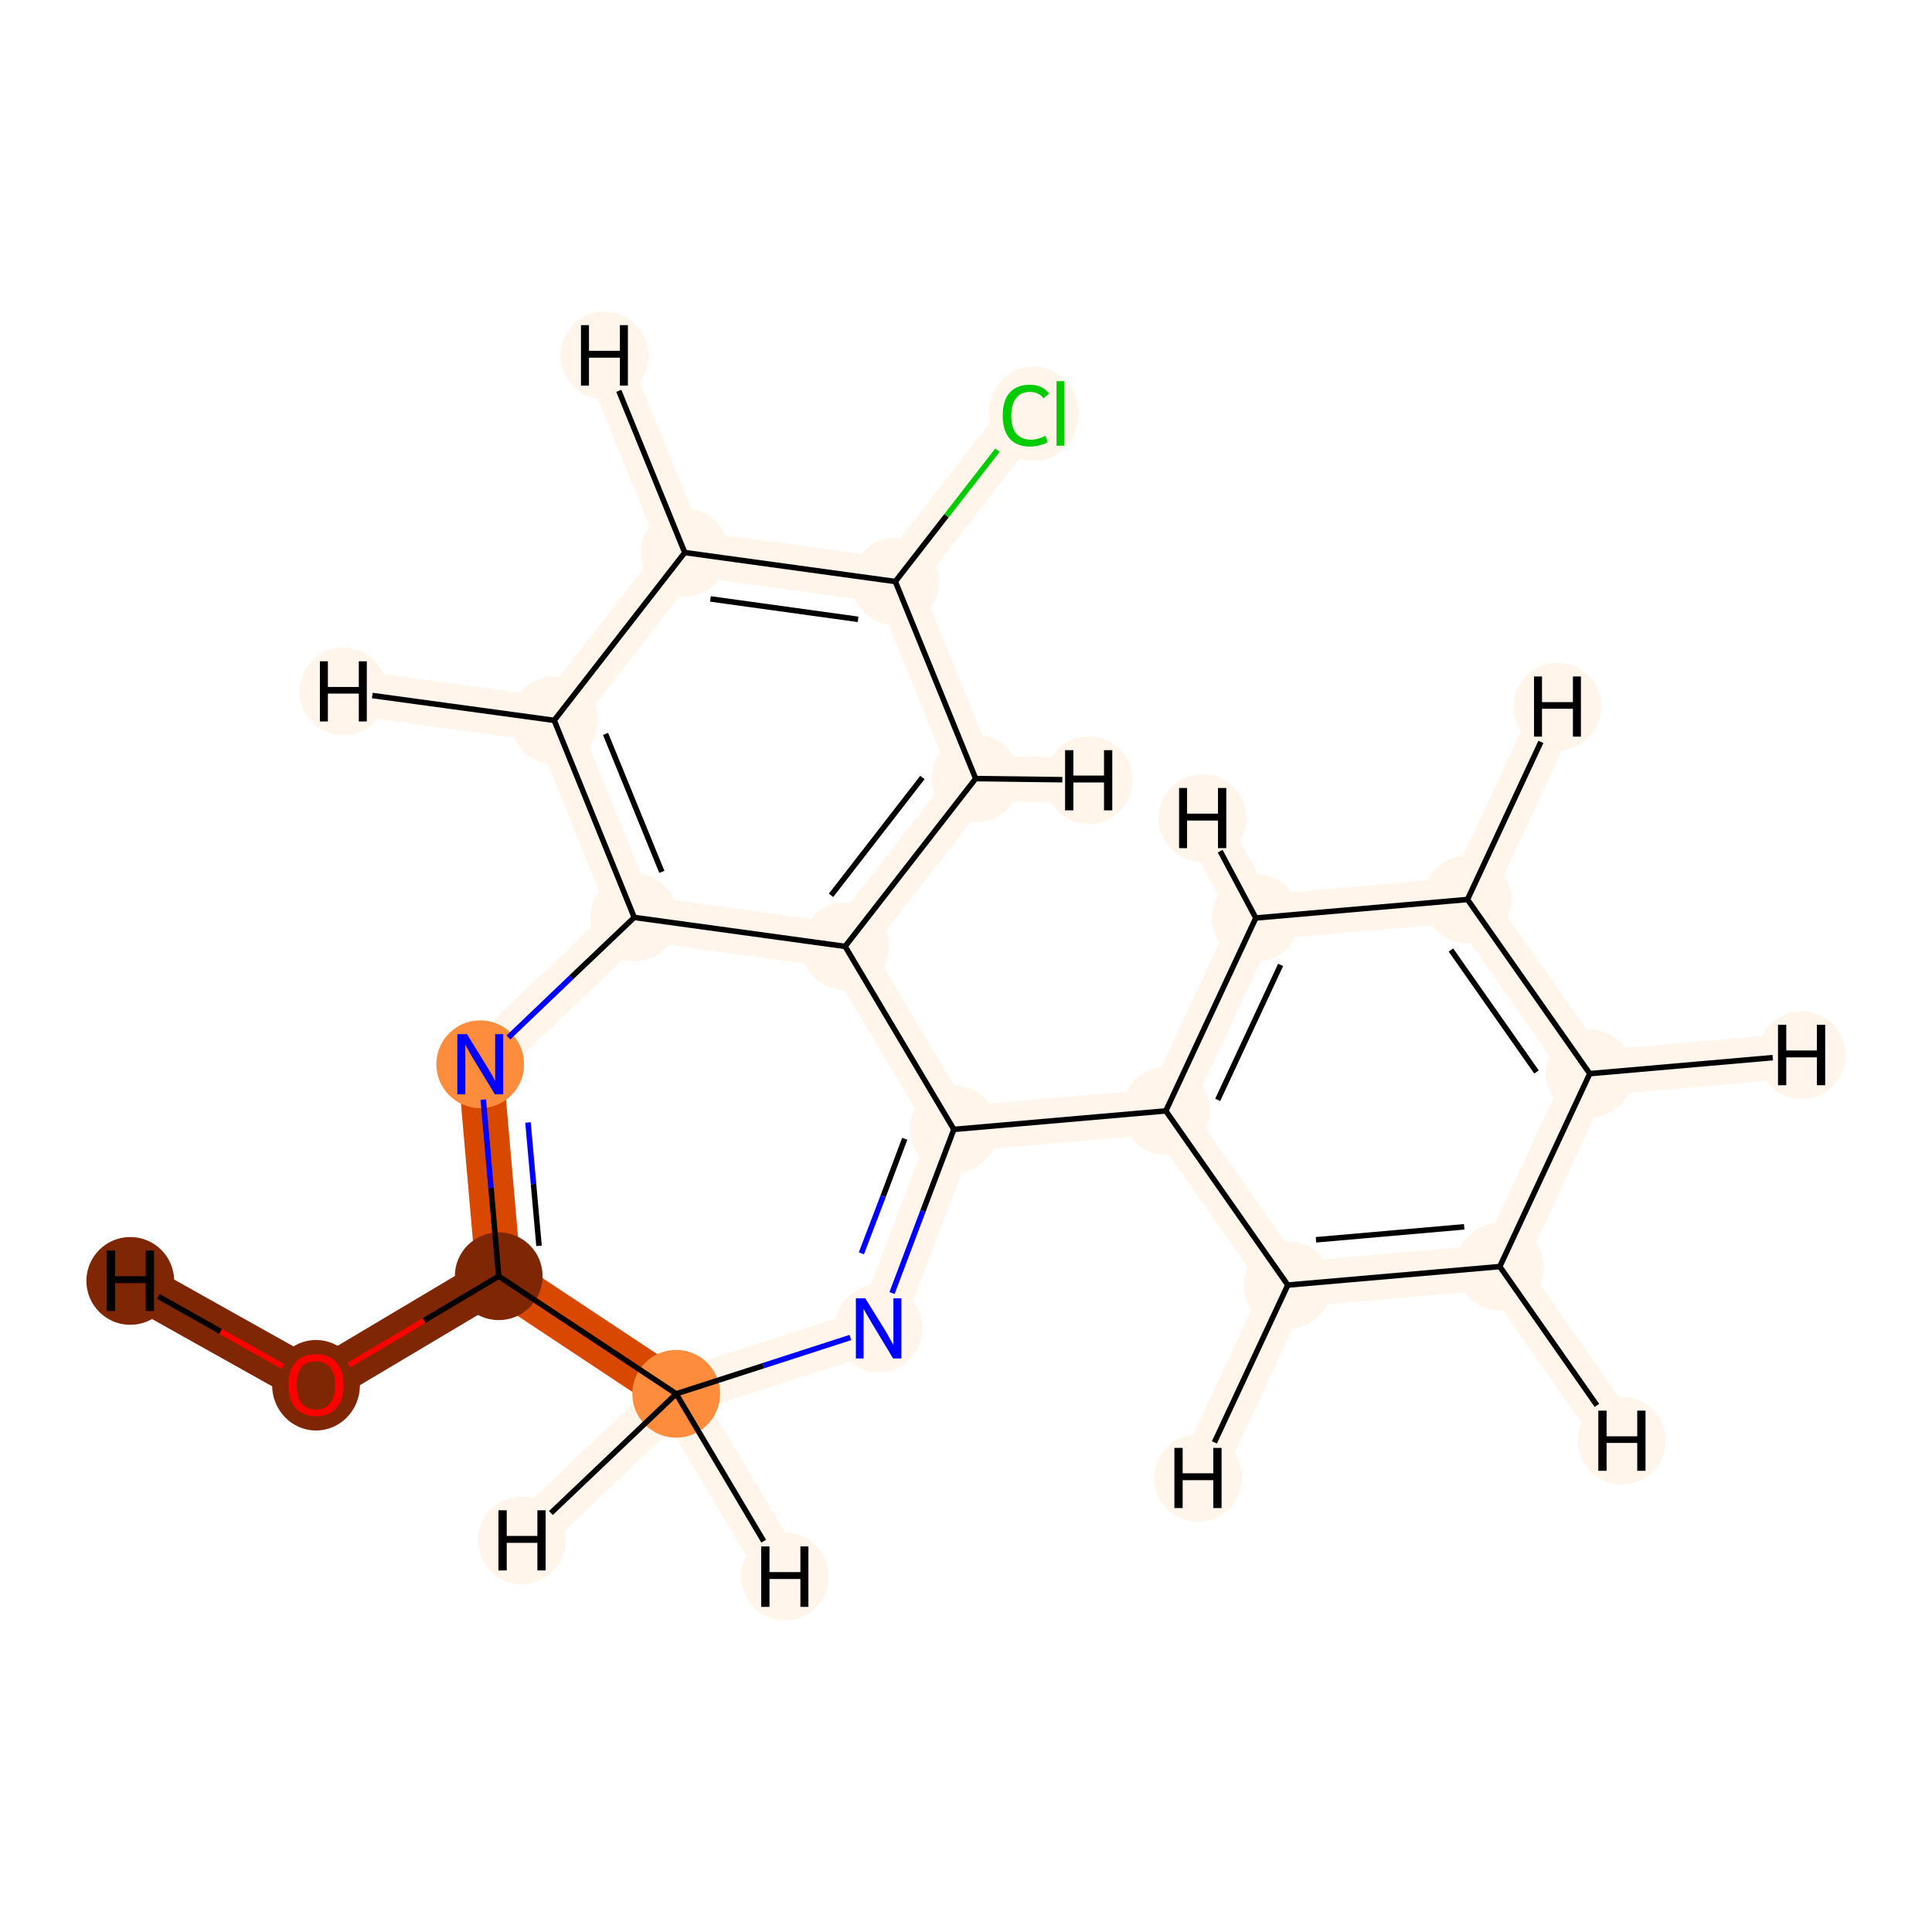 <?xml version='1.0' encoding='iso-8859-1'?>
<svg version='1.1' baseProfile='full'
              xmlns='http://www.w3.org/2000/svg'
                      xmlns:rdkit='http://www.rdkit.org/xml'
                      xmlns:xlink='http://www.w3.org/1999/xlink'
                  xml:space='preserve'
width='700px' height='700px' viewBox='0 0 700 700'>
<!-- END OF HEADER -->
<rect style='opacity:1.0;fill:#FFFFFF;stroke:none' width='700.0' height='700.0' x='0.0' y='0.0'> </rect>
<path d='M 371.7,149.8 L 324.4,210.7' style='fill:none;fill-rule:evenodd;stroke:#FFF5EB;stroke-width:16.4px;stroke-linecap:butt;stroke-linejoin:miter;stroke-opacity:1' />
<path d='M 324.4,210.7 L 248.1,200.2' style='fill:none;fill-rule:evenodd;stroke:#FFF5EB;stroke-width:16.4px;stroke-linecap:butt;stroke-linejoin:miter;stroke-opacity:1' />
<path d='M 324.4,210.7 L 353.5,282.1' style='fill:none;fill-rule:evenodd;stroke:#FFF5EB;stroke-width:16.4px;stroke-linecap:butt;stroke-linejoin:miter;stroke-opacity:1' />
<path d='M 248.1,200.2 L 200.8,261.0' style='fill:none;fill-rule:evenodd;stroke:#FFF5EB;stroke-width:16.4px;stroke-linecap:butt;stroke-linejoin:miter;stroke-opacity:1' />
<path d='M 248.1,200.2 L 219.0,128.8' style='fill:none;fill-rule:evenodd;stroke:#FFF5EB;stroke-width:16.4px;stroke-linecap:butt;stroke-linejoin:miter;stroke-opacity:1' />
<path d='M 200.8,261.0 L 229.8,332.4' style='fill:none;fill-rule:evenodd;stroke:#FFF5EB;stroke-width:16.4px;stroke-linecap:butt;stroke-linejoin:miter;stroke-opacity:1' />
<path d='M 200.8,261.0 L 124.4,250.5' style='fill:none;fill-rule:evenodd;stroke:#FFF5EB;stroke-width:16.4px;stroke-linecap:butt;stroke-linejoin:miter;stroke-opacity:1' />
<path d='M 229.8,332.4 L 306.2,342.9' style='fill:none;fill-rule:evenodd;stroke:#FFF5EB;stroke-width:16.4px;stroke-linecap:butt;stroke-linejoin:miter;stroke-opacity:1' />
<path d='M 229.8,332.4 L 174.0,385.6' style='fill:none;fill-rule:evenodd;stroke:#FFF5EB;stroke-width:16.4px;stroke-linecap:butt;stroke-linejoin:miter;stroke-opacity:1' />
<path d='M 306.2,342.9 L 353.5,282.1' style='fill:none;fill-rule:evenodd;stroke:#FFF5EB;stroke-width:16.4px;stroke-linecap:butt;stroke-linejoin:miter;stroke-opacity:1' />
<path d='M 306.2,342.9 L 345.6,409.2' style='fill:none;fill-rule:evenodd;stroke:#FFF5EB;stroke-width:16.4px;stroke-linecap:butt;stroke-linejoin:miter;stroke-opacity:1' />
<path d='M 353.5,282.1 L 394.5,282.7' style='fill:none;fill-rule:evenodd;stroke:#FFF5EB;stroke-width:16.4px;stroke-linecap:butt;stroke-linejoin:miter;stroke-opacity:1' />
<path d='M 345.6,409.2 L 318.3,481.3' style='fill:none;fill-rule:evenodd;stroke:#FFF5EB;stroke-width:16.4px;stroke-linecap:butt;stroke-linejoin:miter;stroke-opacity:1' />
<path d='M 345.6,409.2 L 422.4,402.5' style='fill:none;fill-rule:evenodd;stroke:#FFF5EB;stroke-width:16.4px;stroke-linecap:butt;stroke-linejoin:miter;stroke-opacity:1' />
<path d='M 318.3,481.3 L 245.0,505.0' style='fill:none;fill-rule:evenodd;stroke:#FFF5EB;stroke-width:16.4px;stroke-linecap:butt;stroke-linejoin:miter;stroke-opacity:1' />
<path d='M 245.0,505.0 L 180.7,462.4' style='fill:none;fill-rule:evenodd;stroke:#D94801;stroke-width:16.4px;stroke-linecap:butt;stroke-linejoin:miter;stroke-opacity:1' />
<path d='M 245.0,505.0 L 284.4,571.2' style='fill:none;fill-rule:evenodd;stroke:#FFF5EB;stroke-width:16.4px;stroke-linecap:butt;stroke-linejoin:miter;stroke-opacity:1' />
<path d='M 245.0,505.0 L 189.1,558.1' style='fill:none;fill-rule:evenodd;stroke:#FFF5EB;stroke-width:16.4px;stroke-linecap:butt;stroke-linejoin:miter;stroke-opacity:1' />
<path d='M 180.7,462.4 L 174.0,385.6' style='fill:none;fill-rule:evenodd;stroke:#D94801;stroke-width:16.4px;stroke-linecap:butt;stroke-linejoin:miter;stroke-opacity:1' />
<path d='M 180.7,462.4 L 114.5,501.8' style='fill:none;fill-rule:evenodd;stroke:#7F2704;stroke-width:16.4px;stroke-linecap:butt;stroke-linejoin:miter;stroke-opacity:1' />
<path d='M 114.5,501.8 L 47.2,464.1' style='fill:none;fill-rule:evenodd;stroke:#7F2704;stroke-width:16.4px;stroke-linecap:butt;stroke-linejoin:miter;stroke-opacity:1' />
<path d='M 422.4,402.5 L 455.0,332.6' style='fill:none;fill-rule:evenodd;stroke:#FFF5EB;stroke-width:16.4px;stroke-linecap:butt;stroke-linejoin:miter;stroke-opacity:1' />
<path d='M 422.4,402.5 L 466.6,465.6' style='fill:none;fill-rule:evenodd;stroke:#FFF5EB;stroke-width:16.4px;stroke-linecap:butt;stroke-linejoin:miter;stroke-opacity:1' />
<path d='M 455.0,332.6 L 531.7,325.9' style='fill:none;fill-rule:evenodd;stroke:#FFF5EB;stroke-width:16.4px;stroke-linecap:butt;stroke-linejoin:miter;stroke-opacity:1' />
<path d='M 455.0,332.6 L 435.7,296.4' style='fill:none;fill-rule:evenodd;stroke:#FFF5EB;stroke-width:16.4px;stroke-linecap:butt;stroke-linejoin:miter;stroke-opacity:1' />
<path d='M 531.7,325.9 L 576.0,389.0' style='fill:none;fill-rule:evenodd;stroke:#FFF5EB;stroke-width:16.4px;stroke-linecap:butt;stroke-linejoin:miter;stroke-opacity:1' />
<path d='M 531.7,325.9 L 564.3,256.0' style='fill:none;fill-rule:evenodd;stroke:#FFF5EB;stroke-width:16.4px;stroke-linecap:butt;stroke-linejoin:miter;stroke-opacity:1' />
<path d='M 576.0,389.0 L 543.4,458.9' style='fill:none;fill-rule:evenodd;stroke:#FFF5EB;stroke-width:16.4px;stroke-linecap:butt;stroke-linejoin:miter;stroke-opacity:1' />
<path d='M 576.0,389.0 L 652.8,382.3' style='fill:none;fill-rule:evenodd;stroke:#FFF5EB;stroke-width:16.4px;stroke-linecap:butt;stroke-linejoin:miter;stroke-opacity:1' />
<path d='M 543.4,458.9 L 466.6,465.6' style='fill:none;fill-rule:evenodd;stroke:#FFF5EB;stroke-width:16.4px;stroke-linecap:butt;stroke-linejoin:miter;stroke-opacity:1' />
<path d='M 543.4,458.9 L 587.6,522.0' style='fill:none;fill-rule:evenodd;stroke:#FFF5EB;stroke-width:16.4px;stroke-linecap:butt;stroke-linejoin:miter;stroke-opacity:1' />
<path d='M 466.6,465.6 L 434.1,535.5' style='fill:none;fill-rule:evenodd;stroke:#FFF5EB;stroke-width:16.4px;stroke-linecap:butt;stroke-linejoin:miter;stroke-opacity:1' />
<ellipse cx='374.5' cy='149.9' rx='15.8' ry='16.7'  style='fill:#FFF5EB;fill-rule:evenodd;stroke:#FFF5EB;stroke-width:1.0px;stroke-linecap:butt;stroke-linejoin:miter;stroke-opacity:1' />
<ellipse cx='324.4' cy='210.7' rx='15.4' ry='15.4'  style='fill:#FFF5EB;fill-rule:evenodd;stroke:#FFF5EB;stroke-width:1.0px;stroke-linecap:butt;stroke-linejoin:miter;stroke-opacity:1' />
<ellipse cx='248.1' cy='200.2' rx='15.4' ry='15.4'  style='fill:#FFF5EB;fill-rule:evenodd;stroke:#FFF5EB;stroke-width:1.0px;stroke-linecap:butt;stroke-linejoin:miter;stroke-opacity:1' />
<ellipse cx='200.8' cy='261.0' rx='15.4' ry='15.4'  style='fill:#FFF5EB;fill-rule:evenodd;stroke:#FFF5EB;stroke-width:1.0px;stroke-linecap:butt;stroke-linejoin:miter;stroke-opacity:1' />
<ellipse cx='229.8' cy='332.4' rx='15.4' ry='15.4'  style='fill:#FFF5EB;fill-rule:evenodd;stroke:#FFF5EB;stroke-width:1.0px;stroke-linecap:butt;stroke-linejoin:miter;stroke-opacity:1' />
<ellipse cx='306.2' cy='342.9' rx='15.4' ry='15.4'  style='fill:#FFF5EB;fill-rule:evenodd;stroke:#FFF5EB;stroke-width:1.0px;stroke-linecap:butt;stroke-linejoin:miter;stroke-opacity:1' />
<ellipse cx='353.5' cy='282.1' rx='15.4' ry='15.4'  style='fill:#FFF5EB;fill-rule:evenodd;stroke:#FFF5EB;stroke-width:1.0px;stroke-linecap:butt;stroke-linejoin:miter;stroke-opacity:1' />
<ellipse cx='345.6' cy='409.2' rx='15.4' ry='15.4'  style='fill:#FFF5EB;fill-rule:evenodd;stroke:#FFF5EB;stroke-width:1.0px;stroke-linecap:butt;stroke-linejoin:miter;stroke-opacity:1' />
<ellipse cx='318.3' cy='481.3' rx='15.4' ry='15.4'  style='fill:#FFF5EB;fill-rule:evenodd;stroke:#FFF5EB;stroke-width:1.0px;stroke-linecap:butt;stroke-linejoin:miter;stroke-opacity:1' />
<ellipse cx='245.0' cy='505.0' rx='15.4' ry='15.4'  style='fill:#FD8D3C;fill-rule:evenodd;stroke:#FD8D3C;stroke-width:1.0px;stroke-linecap:butt;stroke-linejoin:miter;stroke-opacity:1' />
<ellipse cx='180.7' cy='462.4' rx='15.4' ry='15.4'  style='fill:#7F2704;fill-rule:evenodd;stroke:#7F2704;stroke-width:1.0px;stroke-linecap:butt;stroke-linejoin:miter;stroke-opacity:1' />
<ellipse cx='174.0' cy='385.6' rx='15.4' ry='15.4'  style='fill:#FD8D3C;fill-rule:evenodd;stroke:#FD8D3C;stroke-width:1.0px;stroke-linecap:butt;stroke-linejoin:miter;stroke-opacity:1' />
<ellipse cx='114.5' cy='501.9' rx='15.4' ry='15.9'  style='fill:#7F2704;fill-rule:evenodd;stroke:#7F2704;stroke-width:1.0px;stroke-linecap:butt;stroke-linejoin:miter;stroke-opacity:1' />
<ellipse cx='422.4' cy='402.5' rx='15.4' ry='15.4'  style='fill:#FFF5EB;fill-rule:evenodd;stroke:#FFF5EB;stroke-width:1.0px;stroke-linecap:butt;stroke-linejoin:miter;stroke-opacity:1' />
<ellipse cx='455.0' cy='332.6' rx='15.4' ry='15.4'  style='fill:#FFF5EB;fill-rule:evenodd;stroke:#FFF5EB;stroke-width:1.0px;stroke-linecap:butt;stroke-linejoin:miter;stroke-opacity:1' />
<ellipse cx='531.7' cy='325.9' rx='15.4' ry='15.4'  style='fill:#FFF5EB;fill-rule:evenodd;stroke:#FFF5EB;stroke-width:1.0px;stroke-linecap:butt;stroke-linejoin:miter;stroke-opacity:1' />
<ellipse cx='576.0' cy='389.0' rx='15.4' ry='15.4'  style='fill:#FFF5EB;fill-rule:evenodd;stroke:#FFF5EB;stroke-width:1.0px;stroke-linecap:butt;stroke-linejoin:miter;stroke-opacity:1' />
<ellipse cx='543.4' cy='458.9' rx='15.4' ry='15.4'  style='fill:#FFF5EB;fill-rule:evenodd;stroke:#FFF5EB;stroke-width:1.0px;stroke-linecap:butt;stroke-linejoin:miter;stroke-opacity:1' />
<ellipse cx='466.6' cy='465.6' rx='15.4' ry='15.4'  style='fill:#FFF5EB;fill-rule:evenodd;stroke:#FFF5EB;stroke-width:1.0px;stroke-linecap:butt;stroke-linejoin:miter;stroke-opacity:1' />
<ellipse cx='219.0' cy='128.8' rx='15.4' ry='15.4'  style='fill:#FFF5EB;fill-rule:evenodd;stroke:#FFF5EB;stroke-width:1.0px;stroke-linecap:butt;stroke-linejoin:miter;stroke-opacity:1' />
<ellipse cx='124.4' cy='250.5' rx='15.4' ry='15.4'  style='fill:#FFF5EB;fill-rule:evenodd;stroke:#FFF5EB;stroke-width:1.0px;stroke-linecap:butt;stroke-linejoin:miter;stroke-opacity:1' />
<ellipse cx='394.5' cy='282.7' rx='15.4' ry='15.4'  style='fill:#FFF5EB;fill-rule:evenodd;stroke:#FFF5EB;stroke-width:1.0px;stroke-linecap:butt;stroke-linejoin:miter;stroke-opacity:1' />
<ellipse cx='284.4' cy='571.2' rx='15.4' ry='15.4'  style='fill:#FFF5EB;fill-rule:evenodd;stroke:#FFF5EB;stroke-width:1.0px;stroke-linecap:butt;stroke-linejoin:miter;stroke-opacity:1' />
<ellipse cx='189.1' cy='558.1' rx='15.4' ry='15.4'  style='fill:#FFF5EB;fill-rule:evenodd;stroke:#FFF5EB;stroke-width:1.0px;stroke-linecap:butt;stroke-linejoin:miter;stroke-opacity:1' />
<ellipse cx='47.2' cy='464.1' rx='15.4' ry='15.4'  style='fill:#7F2704;fill-rule:evenodd;stroke:#7F2704;stroke-width:1.0px;stroke-linecap:butt;stroke-linejoin:miter;stroke-opacity:1' />
<ellipse cx='435.7' cy='296.4' rx='15.4' ry='15.4'  style='fill:#FFF5EB;fill-rule:evenodd;stroke:#FFF5EB;stroke-width:1.0px;stroke-linecap:butt;stroke-linejoin:miter;stroke-opacity:1' />
<ellipse cx='564.3' cy='256.0' rx='15.4' ry='15.4'  style='fill:#FFF5EB;fill-rule:evenodd;stroke:#FFF5EB;stroke-width:1.0px;stroke-linecap:butt;stroke-linejoin:miter;stroke-opacity:1' />
<ellipse cx='652.8' cy='382.3' rx='15.4' ry='15.4'  style='fill:#FFF5EB;fill-rule:evenodd;stroke:#FFF5EB;stroke-width:1.0px;stroke-linecap:butt;stroke-linejoin:miter;stroke-opacity:1' />
<ellipse cx='587.6' cy='522.0' rx='15.4' ry='15.4'  style='fill:#FFF5EB;fill-rule:evenodd;stroke:#FFF5EB;stroke-width:1.0px;stroke-linecap:butt;stroke-linejoin:miter;stroke-opacity:1' />
<ellipse cx='434.1' cy='535.5' rx='15.4' ry='15.4'  style='fill:#FFF5EB;fill-rule:evenodd;stroke:#FFF5EB;stroke-width:1.0px;stroke-linecap:butt;stroke-linejoin:miter;stroke-opacity:1' />
<path class='bond-0 atom-0 atom-1' d='M 361.4,163.1 L 342.9,186.9' style='fill:none;fill-rule:evenodd;stroke:#00CC00;stroke-width:2.0px;stroke-linecap:butt;stroke-linejoin:miter;stroke-opacity:1' />
<path class='bond-0 atom-0 atom-1' d='M 342.9,186.9 L 324.4,210.7' style='fill:none;fill-rule:evenodd;stroke:#000000;stroke-width:2.0px;stroke-linecap:butt;stroke-linejoin:miter;stroke-opacity:1' />
<path class='bond-1 atom-1 atom-2' d='M 324.4,210.7 L 248.1,200.2' style='fill:none;fill-rule:evenodd;stroke:#000000;stroke-width:2.0px;stroke-linecap:butt;stroke-linejoin:miter;stroke-opacity:1' />
<path class='bond-1 atom-1 atom-2' d='M 310.9,224.4 L 257.4,217.0' style='fill:none;fill-rule:evenodd;stroke:#000000;stroke-width:2.0px;stroke-linecap:butt;stroke-linejoin:miter;stroke-opacity:1' />
<path class='bond-18 atom-6 atom-1' d='M 353.5,282.1 L 324.4,210.7' style='fill:none;fill-rule:evenodd;stroke:#000000;stroke-width:2.0px;stroke-linecap:butt;stroke-linejoin:miter;stroke-opacity:1' />
<path class='bond-2 atom-2 atom-3' d='M 248.1,200.2 L 200.8,261.0' style='fill:none;fill-rule:evenodd;stroke:#000000;stroke-width:2.0px;stroke-linecap:butt;stroke-linejoin:miter;stroke-opacity:1' />
<path class='bond-21 atom-2 atom-19' d='M 248.1,200.2 L 224.2,141.6' style='fill:none;fill-rule:evenodd;stroke:#000000;stroke-width:2.0px;stroke-linecap:butt;stroke-linejoin:miter;stroke-opacity:1' />
<path class='bond-3 atom-3 atom-4' d='M 200.8,261.0 L 229.8,332.4' style='fill:none;fill-rule:evenodd;stroke:#000000;stroke-width:2.0px;stroke-linecap:butt;stroke-linejoin:miter;stroke-opacity:1' />
<path class='bond-3 atom-3 atom-4' d='M 219.4,265.9 L 239.8,315.9' style='fill:none;fill-rule:evenodd;stroke:#000000;stroke-width:2.0px;stroke-linecap:butt;stroke-linejoin:miter;stroke-opacity:1' />
<path class='bond-22 atom-3 atom-20' d='M 200.8,261.0 L 134.9,252.0' style='fill:none;fill-rule:evenodd;stroke:#000000;stroke-width:2.0px;stroke-linecap:butt;stroke-linejoin:miter;stroke-opacity:1' />
<path class='bond-4 atom-4 atom-5' d='M 229.8,332.4 L 306.2,342.9' style='fill:none;fill-rule:evenodd;stroke:#000000;stroke-width:2.0px;stroke-linecap:butt;stroke-linejoin:miter;stroke-opacity:1' />
<path class='bond-20 atom-11 atom-4' d='M 184.2,375.9 L 207.0,354.1' style='fill:none;fill-rule:evenodd;stroke:#0000FF;stroke-width:2.0px;stroke-linecap:butt;stroke-linejoin:miter;stroke-opacity:1' />
<path class='bond-20 atom-11 atom-4' d='M 207.0,354.1 L 229.8,332.4' style='fill:none;fill-rule:evenodd;stroke:#000000;stroke-width:2.0px;stroke-linecap:butt;stroke-linejoin:miter;stroke-opacity:1' />
<path class='bond-5 atom-5 atom-6' d='M 306.2,342.9 L 353.5,282.1' style='fill:none;fill-rule:evenodd;stroke:#000000;stroke-width:2.0px;stroke-linecap:butt;stroke-linejoin:miter;stroke-opacity:1' />
<path class='bond-5 atom-5 atom-6' d='M 301.1,324.4 L 334.2,281.7' style='fill:none;fill-rule:evenodd;stroke:#000000;stroke-width:2.0px;stroke-linecap:butt;stroke-linejoin:miter;stroke-opacity:1' />
<path class='bond-6 atom-5 atom-7' d='M 306.2,342.9 L 345.6,409.2' style='fill:none;fill-rule:evenodd;stroke:#000000;stroke-width:2.0px;stroke-linecap:butt;stroke-linejoin:miter;stroke-opacity:1' />
<path class='bond-23 atom-6 atom-21' d='M 353.5,282.1 L 384.9,282.5' style='fill:none;fill-rule:evenodd;stroke:#000000;stroke-width:2.0px;stroke-linecap:butt;stroke-linejoin:miter;stroke-opacity:1' />
<path class='bond-7 atom-7 atom-8' d='M 345.6,409.2 L 334.4,438.8' style='fill:none;fill-rule:evenodd;stroke:#000000;stroke-width:2.0px;stroke-linecap:butt;stroke-linejoin:miter;stroke-opacity:1' />
<path class='bond-7 atom-7 atom-8' d='M 334.4,438.8 L 323.2,468.5' style='fill:none;fill-rule:evenodd;stroke:#0000FF;stroke-width:2.0px;stroke-linecap:butt;stroke-linejoin:miter;stroke-opacity:1' />
<path class='bond-7 atom-7 atom-8' d='M 327.8,412.6 L 320.0,433.4' style='fill:none;fill-rule:evenodd;stroke:#000000;stroke-width:2.0px;stroke-linecap:butt;stroke-linejoin:miter;stroke-opacity:1' />
<path class='bond-7 atom-7 atom-8' d='M 320.0,433.4 L 312.1,454.1' style='fill:none;fill-rule:evenodd;stroke:#0000FF;stroke-width:2.0px;stroke-linecap:butt;stroke-linejoin:miter;stroke-opacity:1' />
<path class='bond-12 atom-7 atom-13' d='M 345.6,409.2 L 422.4,402.5' style='fill:none;fill-rule:evenodd;stroke:#000000;stroke-width:2.0px;stroke-linecap:butt;stroke-linejoin:miter;stroke-opacity:1' />
<path class='bond-8 atom-8 atom-9' d='M 308.1,484.6 L 276.6,494.8' style='fill:none;fill-rule:evenodd;stroke:#0000FF;stroke-width:2.0px;stroke-linecap:butt;stroke-linejoin:miter;stroke-opacity:1' />
<path class='bond-8 atom-8 atom-9' d='M 276.6,494.8 L 245.0,505.0' style='fill:none;fill-rule:evenodd;stroke:#000000;stroke-width:2.0px;stroke-linecap:butt;stroke-linejoin:miter;stroke-opacity:1' />
<path class='bond-9 atom-9 atom-10' d='M 245.0,505.0 L 180.7,462.4' style='fill:none;fill-rule:evenodd;stroke:#000000;stroke-width:2.0px;stroke-linecap:butt;stroke-linejoin:miter;stroke-opacity:1' />
<path class='bond-24 atom-9 atom-22' d='M 245.0,505.0 L 276.7,558.4' style='fill:none;fill-rule:evenodd;stroke:#000000;stroke-width:2.0px;stroke-linecap:butt;stroke-linejoin:miter;stroke-opacity:1' />
<path class='bond-25 atom-9 atom-23' d='M 245.0,505.0 L 199.6,548.2' style='fill:none;fill-rule:evenodd;stroke:#000000;stroke-width:2.0px;stroke-linecap:butt;stroke-linejoin:miter;stroke-opacity:1' />
<path class='bond-10 atom-10 atom-11' d='M 180.7,462.4 L 177.9,430.4' style='fill:none;fill-rule:evenodd;stroke:#000000;stroke-width:2.0px;stroke-linecap:butt;stroke-linejoin:miter;stroke-opacity:1' />
<path class='bond-10 atom-10 atom-11' d='M 177.9,430.4 L 175.1,398.4' style='fill:none;fill-rule:evenodd;stroke:#0000FF;stroke-width:2.0px;stroke-linecap:butt;stroke-linejoin:miter;stroke-opacity:1' />
<path class='bond-10 atom-10 atom-11' d='M 195.3,451.4 L 193.3,429.0' style='fill:none;fill-rule:evenodd;stroke:#000000;stroke-width:2.0px;stroke-linecap:butt;stroke-linejoin:miter;stroke-opacity:1' />
<path class='bond-10 atom-10 atom-11' d='M 193.3,429.0 L 191.3,406.7' style='fill:none;fill-rule:evenodd;stroke:#0000FF;stroke-width:2.0px;stroke-linecap:butt;stroke-linejoin:miter;stroke-opacity:1' />
<path class='bond-11 atom-10 atom-12' d='M 180.7,462.4 L 153.6,478.5' style='fill:none;fill-rule:evenodd;stroke:#000000;stroke-width:2.0px;stroke-linecap:butt;stroke-linejoin:miter;stroke-opacity:1' />
<path class='bond-11 atom-10 atom-12' d='M 153.6,478.5 L 126.4,494.6' style='fill:none;fill-rule:evenodd;stroke:#FF0000;stroke-width:2.0px;stroke-linecap:butt;stroke-linejoin:miter;stroke-opacity:1' />
<path class='bond-26 atom-12 atom-24' d='M 102.5,495.1 L 79.9,482.4' style='fill:none;fill-rule:evenodd;stroke:#FF0000;stroke-width:2.0px;stroke-linecap:butt;stroke-linejoin:miter;stroke-opacity:1' />
<path class='bond-26 atom-12 atom-24' d='M 79.9,482.4 L 57.4,469.7' style='fill:none;fill-rule:evenodd;stroke:#000000;stroke-width:2.0px;stroke-linecap:butt;stroke-linejoin:miter;stroke-opacity:1' />
<path class='bond-13 atom-13 atom-14' d='M 422.4,402.5 L 455.0,332.6' style='fill:none;fill-rule:evenodd;stroke:#000000;stroke-width:2.0px;stroke-linecap:butt;stroke-linejoin:miter;stroke-opacity:1' />
<path class='bond-13 atom-13 atom-14' d='M 441.2,398.5 L 464.0,349.6' style='fill:none;fill-rule:evenodd;stroke:#000000;stroke-width:2.0px;stroke-linecap:butt;stroke-linejoin:miter;stroke-opacity:1' />
<path class='bond-19 atom-18 atom-13' d='M 466.6,465.6 L 422.4,402.5' style='fill:none;fill-rule:evenodd;stroke:#000000;stroke-width:2.0px;stroke-linecap:butt;stroke-linejoin:miter;stroke-opacity:1' />
<path class='bond-14 atom-14 atom-15' d='M 455.0,332.6 L 531.7,325.9' style='fill:none;fill-rule:evenodd;stroke:#000000;stroke-width:2.0px;stroke-linecap:butt;stroke-linejoin:miter;stroke-opacity:1' />
<path class='bond-27 atom-14 atom-25' d='M 455.0,332.6 L 442.1,308.4' style='fill:none;fill-rule:evenodd;stroke:#000000;stroke-width:2.0px;stroke-linecap:butt;stroke-linejoin:miter;stroke-opacity:1' />
<path class='bond-15 atom-15 atom-16' d='M 531.7,325.9 L 576.0,389.0' style='fill:none;fill-rule:evenodd;stroke:#000000;stroke-width:2.0px;stroke-linecap:butt;stroke-linejoin:miter;stroke-opacity:1' />
<path class='bond-15 atom-15 atom-16' d='M 525.7,344.2 L 556.7,388.4' style='fill:none;fill-rule:evenodd;stroke:#000000;stroke-width:2.0px;stroke-linecap:butt;stroke-linejoin:miter;stroke-opacity:1' />
<path class='bond-28 atom-15 atom-26' d='M 531.7,325.9 L 558.3,268.8' style='fill:none;fill-rule:evenodd;stroke:#000000;stroke-width:2.0px;stroke-linecap:butt;stroke-linejoin:miter;stroke-opacity:1' />
<path class='bond-16 atom-16 atom-17' d='M 576.0,389.0 L 543.4,458.9' style='fill:none;fill-rule:evenodd;stroke:#000000;stroke-width:2.0px;stroke-linecap:butt;stroke-linejoin:miter;stroke-opacity:1' />
<path class='bond-29 atom-16 atom-27' d='M 576.0,389.0 L 642.3,383.2' style='fill:none;fill-rule:evenodd;stroke:#000000;stroke-width:2.0px;stroke-linecap:butt;stroke-linejoin:miter;stroke-opacity:1' />
<path class='bond-17 atom-17 atom-18' d='M 543.4,458.9 L 466.6,465.6' style='fill:none;fill-rule:evenodd;stroke:#000000;stroke-width:2.0px;stroke-linecap:butt;stroke-linejoin:miter;stroke-opacity:1' />
<path class='bond-17 atom-17 atom-18' d='M 530.5,444.5 L 476.8,449.2' style='fill:none;fill-rule:evenodd;stroke:#000000;stroke-width:2.0px;stroke-linecap:butt;stroke-linejoin:miter;stroke-opacity:1' />
<path class='bond-30 atom-17 atom-28' d='M 543.4,458.9 L 578.6,509.2' style='fill:none;fill-rule:evenodd;stroke:#000000;stroke-width:2.0px;stroke-linecap:butt;stroke-linejoin:miter;stroke-opacity:1' />
<path class='bond-31 atom-18 atom-29' d='M 466.6,465.6 L 440.0,522.6' style='fill:none;fill-rule:evenodd;stroke:#000000;stroke-width:2.0px;stroke-linecap:butt;stroke-linejoin:miter;stroke-opacity:1' />
<path  class='atom-0' d='M 363.3 150.6
Q 363.3 145.1, 365.8 142.3
Q 368.4 139.4, 373.2 139.4
Q 377.7 139.4, 380.1 142.6
L 378.1 144.3
Q 376.3 142.0, 373.2 142.0
Q 369.9 142.0, 368.2 144.2
Q 366.4 146.4, 366.4 150.6
Q 366.4 154.9, 368.2 157.1
Q 370.1 159.3, 373.6 159.3
Q 376.0 159.3, 378.8 157.9
L 379.6 160.2
Q 378.5 160.9, 376.8 161.3
Q 375.1 161.8, 373.1 161.8
Q 368.4 161.8, 365.8 158.9
Q 363.3 156.0, 363.3 150.6
' fill='#00CC00'/>
<path  class='atom-0' d='M 382.8 138.1
L 385.6 138.1
L 385.6 161.5
L 382.8 161.5
L 382.8 138.1
' fill='#00CC00'/>
<path  class='atom-8' d='M 313.5 470.4
L 320.7 482.0
Q 321.4 483.1, 322.5 485.2
Q 323.7 487.2, 323.7 487.4
L 323.7 470.4
L 326.6 470.4
L 326.6 492.2
L 323.6 492.2
L 316.0 479.6
Q 315.1 478.1, 314.1 476.4
Q 313.2 474.7, 312.9 474.2
L 312.9 492.2
L 310.1 492.2
L 310.1 470.4
L 313.5 470.4
' fill='#0000FF'/>
<path  class='atom-11' d='M 169.2 374.7
L 176.3 386.2
Q 177.0 387.4, 178.2 389.4
Q 179.3 391.5, 179.4 391.6
L 179.4 374.7
L 182.3 374.7
L 182.3 396.5
L 179.3 396.5
L 171.6 383.8
Q 170.7 382.4, 169.8 380.7
Q 168.8 379.0, 168.6 378.4
L 168.6 396.5
L 165.7 396.5
L 165.7 374.7
L 169.2 374.7
' fill='#0000FF'/>
<path  class='atom-12' d='M 104.5 501.8
Q 104.5 496.6, 107.0 493.6
Q 109.6 490.7, 114.5 490.7
Q 119.3 490.7, 121.9 493.6
Q 124.5 496.6, 124.5 501.8
Q 124.5 507.1, 121.9 510.1
Q 119.3 513.1, 114.5 513.1
Q 109.7 513.1, 107.0 510.1
Q 104.5 507.1, 104.5 501.8
M 114.5 510.7
Q 117.8 510.7, 119.6 508.4
Q 121.4 506.2, 121.4 501.8
Q 121.4 497.5, 119.6 495.4
Q 117.8 493.2, 114.5 493.2
Q 111.1 493.2, 109.3 495.3
Q 107.5 497.5, 107.5 501.8
Q 107.5 506.2, 109.3 508.4
Q 111.1 510.7, 114.5 510.7
' fill='#FF0000'/>
<path  class='atom-19' d='M 210.5 117.8
L 213.4 117.8
L 213.4 127.1
L 224.6 127.1
L 224.6 117.8
L 227.5 117.8
L 227.5 139.7
L 224.6 139.7
L 224.6 129.6
L 213.4 129.6
L 213.4 139.7
L 210.5 139.7
L 210.5 117.8
' fill='#000000'/>
<path  class='atom-20' d='M 115.9 239.6
L 118.8 239.6
L 118.8 248.9
L 130.0 248.9
L 130.0 239.6
L 132.9 239.6
L 132.9 261.4
L 130.0 261.4
L 130.0 251.3
L 118.8 251.3
L 118.8 261.4
L 115.9 261.4
L 115.9 239.6
' fill='#000000'/>
<path  class='atom-21' d='M 385.9 271.8
L 388.9 271.8
L 388.9 281.0
L 400.0 281.0
L 400.0 271.8
L 403.0 271.8
L 403.0 293.6
L 400.0 293.6
L 400.0 283.5
L 388.9 283.5
L 388.9 293.6
L 385.9 293.6
L 385.9 271.8
' fill='#000000'/>
<path  class='atom-22' d='M 275.8 560.3
L 278.8 560.3
L 278.8 569.6
L 290.0 569.6
L 290.0 560.3
L 292.9 560.3
L 292.9 582.2
L 290.0 582.2
L 290.0 572.1
L 278.8 572.1
L 278.8 582.2
L 275.8 582.2
L 275.8 560.3
' fill='#000000'/>
<path  class='atom-23' d='M 180.6 547.2
L 183.6 547.2
L 183.6 556.5
L 194.7 556.5
L 194.7 547.2
L 197.7 547.2
L 197.7 569.0
L 194.7 569.0
L 194.7 559.0
L 183.6 559.0
L 183.6 569.0
L 180.6 569.0
L 180.6 547.2
' fill='#000000'/>
<path  class='atom-24' d='M 38.7 453.1
L 41.7 453.1
L 41.7 462.4
L 52.8 462.4
L 52.8 453.1
L 55.8 453.1
L 55.8 475.0
L 52.8 475.0
L 52.8 464.9
L 41.7 464.9
L 41.7 475.0
L 38.7 475.0
L 38.7 453.1
' fill='#000000'/>
<path  class='atom-25' d='M 427.2 285.5
L 430.1 285.5
L 430.1 294.8
L 441.3 294.8
L 441.3 285.5
L 444.3 285.5
L 444.3 307.3
L 441.3 307.3
L 441.3 297.3
L 430.1 297.3
L 430.1 307.3
L 427.2 307.3
L 427.2 285.5
' fill='#000000'/>
<path  class='atom-26' d='M 555.8 245.1
L 558.7 245.1
L 558.7 254.4
L 569.9 254.4
L 569.9 245.1
L 572.8 245.1
L 572.8 266.9
L 569.9 266.9
L 569.9 256.8
L 558.7 256.8
L 558.7 266.9
L 555.8 266.9
L 555.8 245.1
' fill='#000000'/>
<path  class='atom-27' d='M 644.2 371.3
L 647.2 371.3
L 647.2 380.6
L 658.3 380.6
L 658.3 371.3
L 661.3 371.3
L 661.3 393.2
L 658.3 393.2
L 658.3 383.1
L 647.2 383.1
L 647.2 393.2
L 644.2 393.2
L 644.2 371.3
' fill='#000000'/>
<path  class='atom-28' d='M 579.1 511.1
L 582.1 511.1
L 582.1 520.4
L 593.2 520.4
L 593.2 511.1
L 596.2 511.1
L 596.2 532.9
L 593.2 532.9
L 593.2 522.8
L 582.1 522.8
L 582.1 532.9
L 579.1 532.9
L 579.1 511.1
' fill='#000000'/>
<path  class='atom-29' d='M 425.5 524.6
L 428.5 524.6
L 428.5 533.8
L 439.6 533.8
L 439.6 524.6
L 442.6 524.6
L 442.6 546.4
L 439.6 546.4
L 439.6 536.3
L 428.5 536.3
L 428.5 546.4
L 425.5 546.4
L 425.5 524.6
' fill='#000000'/>
</svg>
